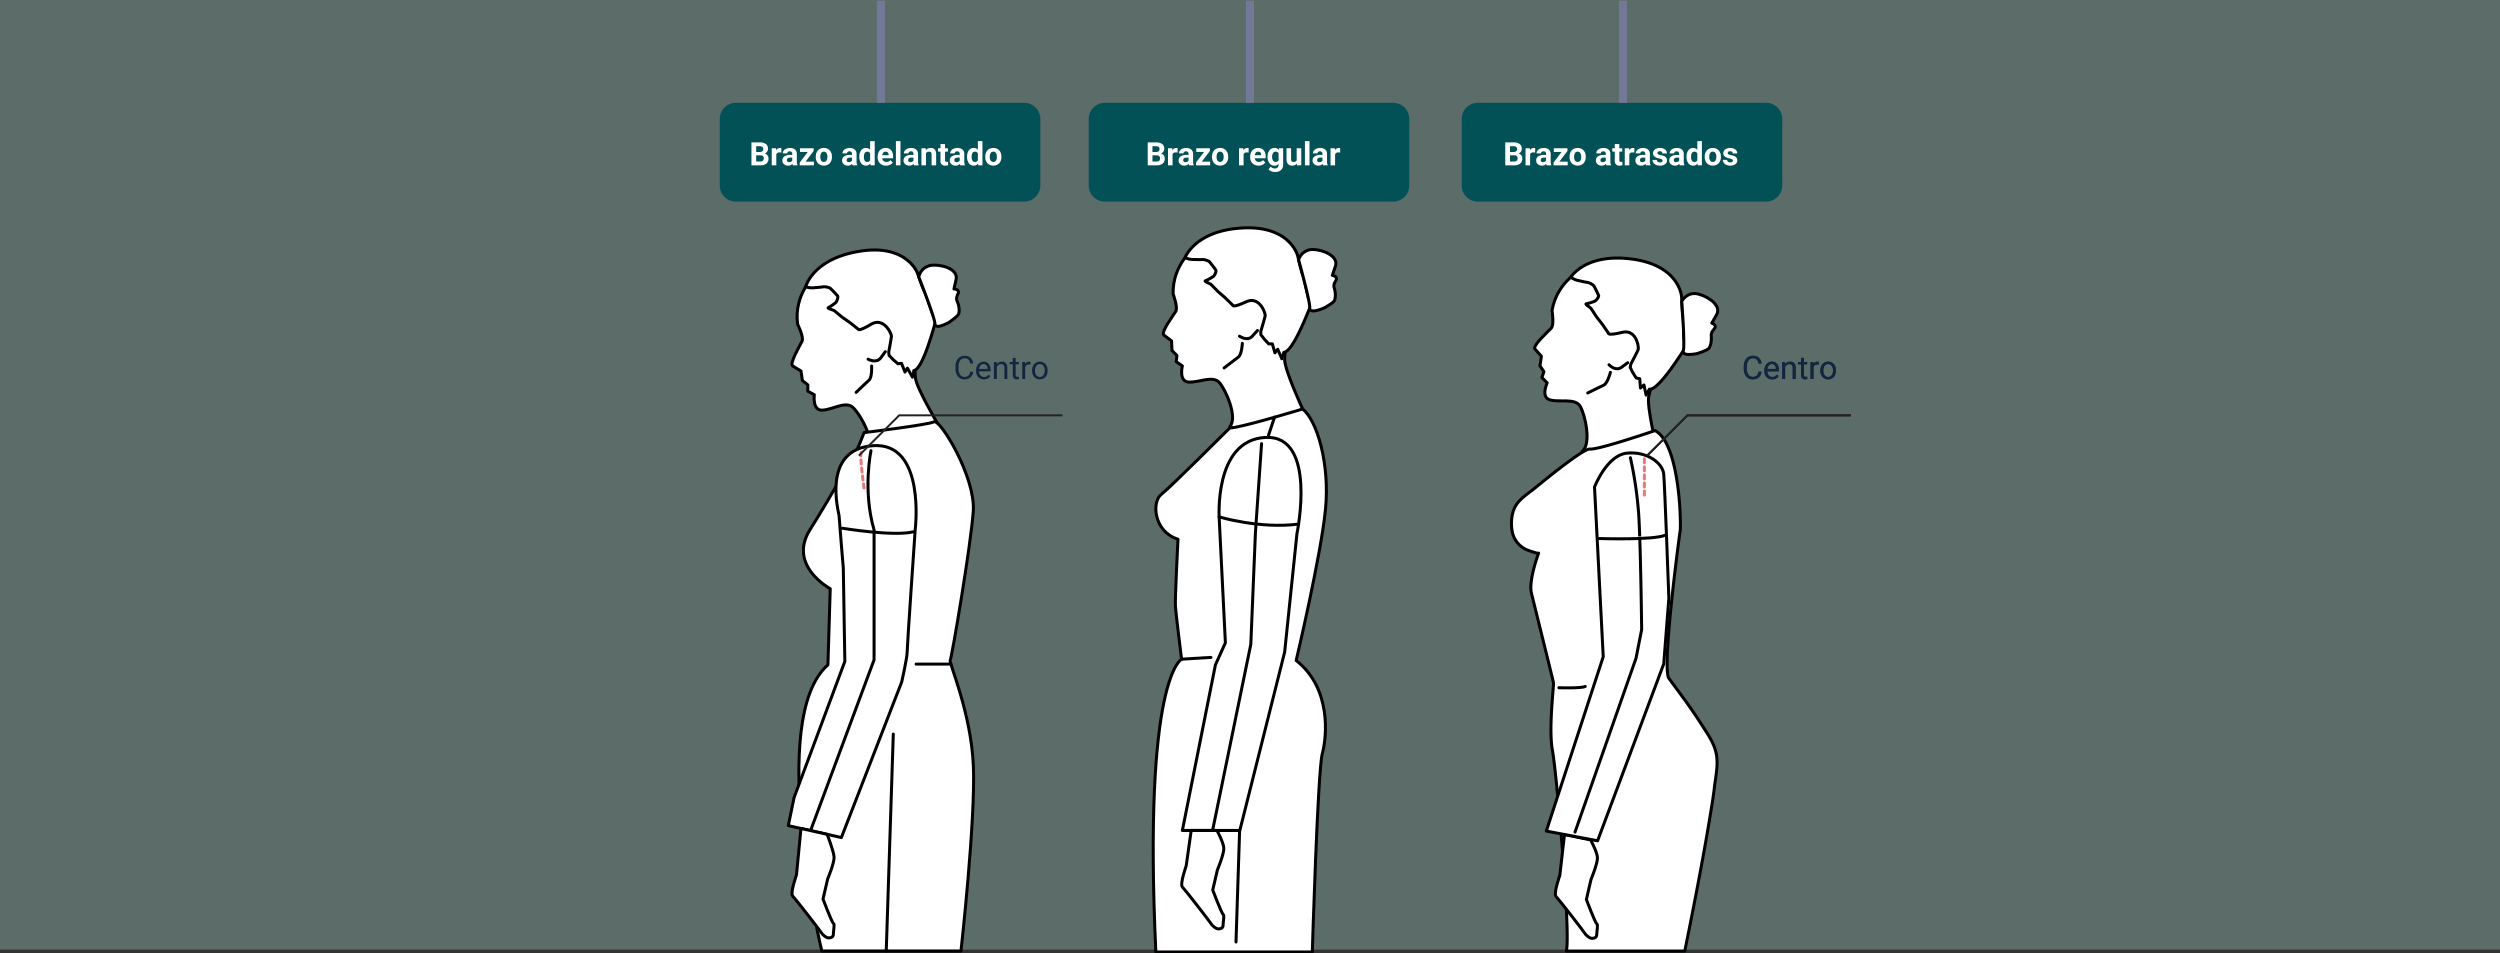 <svg xmlns="http://www.w3.org/2000/svg" width="1240" height="472.932" viewBox="0 0 1240 472.932">
  <rect x="0" y="0" width="1240" height="472.932" fill="#333333" stroke="none"/>
  <g id="Grupo_1055069" data-name="Grupo 1055069" transform="translate(-180 -4871)">
    <path id="Trazado_772901" data-name="Trazado 772901" d="M0,0H1240V471H0Z" transform="translate(180 4871)" fill="#baefe4" opacity="0.17"/>
    <path id="Trazado_772902" data-name="Trazado 772902" d="M0,0H1240V471H0Z" transform="translate(180 4871)" fill="#baefe4" opacity="0.17"/>
    <path id="Trazado_106555" data-name="Trazado 106555" d="M-2522.25,5908.807s-8.9-19.265-8.9-24.414,1.908-13.733,1.908-13.733l-6.928-20.41s-11.956-10.109-13.1-11.827-26.133-9.918-26.133-9.918-11.445,8.2-11.063,23.27c0,0,2.479,6.677,1.335,8.583s-7.63,10.493-5.913,11.827,3.816,2.861,3.816,2.861l.191,4.768,2.479,2.459-.381,3.073,3.052,2.1s-1.907,7.632,3.052,8.013,12.017-3.433,15.26.191,9.193,17.2,5.34,21.744l5.342,4.482,25.559-4.482Z" transform="translate(3348.334 -834.956)" fill="#fff" stroke="#000" stroke-linecap="round" stroke-linejoin="round" stroke-width="1.5"/>
    <path id="Trazado_106556" data-name="Trazado 106556" d="M-2534.306,5883.157l-1.018,3.181-2.035-4.705-1.4,1.779-1.271-4.45h-1.781l-2.161-2.288-1.781-2.29v-1.654s1.907-6.357,2.161-7.628-2.8-10.045-9.41-7-6.565,1.781-6.565,1.781l-3.752-3.687-3.671-3.178s-3.077-3.178-3.509-3.562-3.485-1.525-2.722-1.78a23.78,23.78,0,0,0,3.943-2.161c.636-.509,1.525-2.417,1.271-3.053a53.08,53.08,0,0,0-3.305-4.314,7.524,7.524,0,0,0-3.178-1.025c-1.145.126-3.307-.02-5.087-.011a10.185,10.185,0,0,1-3.732-.91s4.876-13.448,28.528-14.72,27.34,13.86,27.34,13.86,1.781,7.884,2.416,9.156,2.417,10.173,2.8,11.19,1.908,2.925.763,5.468S-2529.856,5882.9-2534.306,5883.157Z" transform="translate(3351.108 -837.408)" fill="#fff" stroke="#000" stroke-linecap="round" stroke-linejoin="round" stroke-width="1.5"/>
    <path id="Trazado_106557" data-name="Trazado 106557" d="M-2559.885,5863.984s-.254,5.6-2.035,6.868-6.994,5.34-6.994,5.34" transform="translate(3356.085 -822.686)" fill="none" stroke="#000" stroke-linecap="round" stroke-linejoin="round" stroke-width="1.5"/>
    <path id="Trazado_106558" data-name="Trazado 106558" d="M-2563.244,5862.059s3.815,2.8,6.359,0l2.543-2.8" transform="translate(3358.046 -824.32)" fill="none" stroke="#000" stroke-linecap="round" stroke-linejoin="round" stroke-width="1.5"/>
    <path id="Trazado_106559" data-name="Trazado 106559" d="M-2541.464,5834.508a7.274,7.274,0,0,1,7.438-5.1c5.851.381,12.336,3.688,10.81,8.265l-1.526,4.578s3,.381,1.752,2.544-1.116,2.67-.608,4.451.508,4.577-.254,5.722-4.959,3.433-4.959,3.433-7.321,3.269-7.121,0S-2541.464,5834.508-2541.464,5834.508Z" transform="translate(3365.578 -834.649)" fill="#fff" stroke="#000" stroke-linecap="round" stroke-linejoin="round" stroke-width="1.5"/>
    <path id="Trazado_106560" data-name="Trazado 106560" d="M-2520.965,5888.173s-30.773,9.41-36.113,9.41c0,0-29.5,29.5-34.08,33.063s-3.815,18.313,8.392,22.126c0,0-1.527,29.5-1.272,33.317s3.052,26.2,3.052,26.2-19.154,8.9-12.756,145.218h77.609s2.67-90.029,4.959-98.424,4.579-32.426-12.971-46.159c0,0,12.266-51.882,14.525-74.771S-2513.843,5893.769-2520.965,5888.173Z" transform="translate(3347.048 -814.321)" fill="#fff" stroke="#000" stroke-linecap="round" stroke-linejoin="round" stroke-width="1.5"/>
    <path id="Trazado_772903" data-name="Trazado 772903" d="M3.495,0,0,107.58" transform="translate(793.055 5230.644)" fill="none" stroke="#000" stroke-linecap="round" stroke-width="1.5"/>
    <path id="Trazado_106561" data-name="Trazado 106561" d="M-2566,5939.488s-3.052-39.476,22.89-40.818,15.641,47.686,15.641,47.686l-6.1,58.748-22.24,88.506h-28.5l16.4-82.146,4.943-10.937Z" transform="translate(3350.76 -810.701)" fill="#fff" stroke="#000" stroke-linecap="round" stroke-linejoin="round" stroke-width="1.5"/>
    <path id="Trazado_106562" data-name="Trazado 106562" d="M-2548.894,5900.93l-3.052,44.251-2.289,55.316-18.884,91.938" transform="translate(3354.632 -809.91)" fill="none" stroke="#000" stroke-linecap="round" stroke-linejoin="round" stroke-width="1.5"/>
    <path id="Trazado_106563" data-name="Trazado 106563" d="M-2570.761,5927.946s20.254,6.09,39.411,3.56" transform="translate(3355.447 -800.569)" fill="none" stroke="#000" stroke-linecap="round" stroke-linejoin="round" stroke-width="1.5"/>
    <path id="Trazado_772904" data-name="Trazado 772904" d="M2.991,0,0,8.965" transform="translate(809.172 5077.953)" fill="none" stroke="#000" stroke-linecap="round" stroke-width="1.5"/>
    <path id="Trazado_106564" data-name="Trazado 106564" d="M-2579.845,6043.512l-2.479,17.548s-3.243,9.156-1.908,10.492,13.645,17.166,14.167,18.12,2.619,2.861,3.954,2.67,2.1-.572,2.1-2.1.763-4.769,0-5.148-5.15-12.019-5.15-12.019l2.289-9.919s3.348-8.009,3.2-10.871-3.391-8.775-3.391-8.775Z" transform="translate(3350.677 -760.604)" fill="none" stroke="#000" stroke-linecap="round" stroke-linejoin="round" stroke-width="1.5"/>
    <path id="Trazado_772905" data-name="Trazado 772905" d="M0,.89,14.548,0" transform="translate(766.064 5197.073)" fill="none" stroke="#000" stroke-linecap="round" stroke-width="1.5"/>
    <path id="Trazado_106565" data-name="Trazado 106565" d="M-2362.466,5913.511s-10.874-18.224-11.416-23.346.457-13.858.457-13.858l-9.032-19.57s-12.951-8.8-14.268-10.387-27.029-7.121-27.029-7.121-10.52,9.357-8.559,24.3c0,0,3.165,6.379,2.228,8.4s-6.488,11.233-4.64,12.382,4.094,2.444,4.094,2.444l.69,4.722,2.724,2.184-.056,3.1,3.254,1.767s-1.1,7.787,3.876,7.647,11.59-4.676,15.2-1.413,10.948,16.143,7.593,21.065l5.781,3.9,24.949-7.14Z" transform="translate(3007.921 -831.74)" fill="#fff" stroke="#000" stroke-linecap="round" stroke-linejoin="round" stroke-width="1.5"/>
    <path id="Trazado_106566" data-name="Trazado 106566" d="M-2376.393,5889.747l-.678,3.27-2.516-4.467-1.2,1.917-1.733-4.293-1.77.188-2.39-2.051-2.011-2.088-.173-1.645s1.229-6.523,1.349-7.813-3.836-9.7-10.092-5.969-6.342,2.46-6.342,2.46l-4.118-3.274-3.985-2.777s-3.393-2.839-3.862-3.172-3.626-1.151-2.894-1.485a23.817,23.817,0,0,0,3.693-2.563c.579-.572,1.263-2.563.944-3.169a52.785,52.785,0,0,0-3.741-3.945,7.531,7.531,0,0,0-3.27-.685c-1.125.248-3.29.328-5.058.524a10.2,10.2,0,0,1-3.808-.515s3.439-13.885,26.826-17.633,28.644,10.915,28.644,10.915,2.6,7.654,3.364,8.852,3.47,9.864,3.956,10.836,2.2,2.708,1.333,5.357S-2371.993,5889.027-2376.393,5889.747Z" transform="translate(3009.667 -834.949)" fill="#fff" stroke="#000" stroke-linecap="round" stroke-linejoin="round" stroke-width="1.5"/>
    <path id="Trazado_106567" data-name="Trazado 106567" d="M-2403.772,5872.7s.334,5.589-1.3,7.041-6.4,6.046-6.4,6.046" transform="translate(3016.093 -820.166)" fill="none" stroke="#000" stroke-linecap="round" stroke-linejoin="round" stroke-width="1.5"/>
    <path id="Trazado_106568" data-name="Trazado 106568" d="M-2407.061,5871.132s4.087,2.381,6.322-.667l2.236-3.05" transform="translate(3017.617 -821.992)" fill="none" stroke="#000" stroke-linecap="round" stroke-linejoin="round" stroke-width="1.5"/>
    <path id="Trazado_106569" data-name="Trazado 106569" d="M-2388.355,5841.408a7.274,7.274,0,0,1,6.862-5.854c5.857-.234,12.653,2.374,11.617,7.085l-1.038,4.713s3.019.066,2.009,2.346-.83,2.772-.137,4.489.987,4.5.347,5.718-4.572,3.935-4.572,3.935-6.937,4.02-7.081.747S-2388.355,5841.408-2388.355,5841.408Z" transform="translate(3024.085 -833.016)" fill="#fff" stroke="#000" stroke-linecap="round" stroke-linejoin="round" stroke-width="1.5"/>
    <path id="Trazado_106570" data-name="Trazado 106570" d="M-2400.224,5898.632s31.663-3.815,34.715-5.341,20.6,27.467,19.457,44.253-10.682,72.863-11.445,74.009,10.407,25.939,11.5,52.645-6.158,91.556-6.158,91.556h-69.049s-27.467-115.208,3.052-141.913l1.144-37.768s-21.235-11.444-10.045-29.247,22.126-37.64,23.144-39.42S-2400.224,5898.632-2400.224,5898.632Z" transform="translate(3008.801 -813.064)" fill="#fff" stroke="#000" stroke-linecap="round" stroke-linejoin="round" stroke-width="1.5"/>
    <path id="Trazado_106571" data-name="Trazado 106571" d="M-2373.509,5943.658s5.342-43.3-20.792-41.583-16.976,33.571-16.976,34.716,2.1,25.94,2.1,25.94l.763,46.352-25.178,67.524-2.861,13.924,26.323,5.912,29.947-77.25s2.67-11.827,2.67-14.688S-2373.509,5943.658-2373.509,5943.658Z" transform="translate(3007.453 -810.023)" fill="#fff" stroke="#000" stroke-linecap="round" stroke-linejoin="round" stroke-width="1.5"/>
    <path id="Trazado_106572" data-name="Trazado 106572" d="M-2398.28,5903.906s-4.2,19.646,1.526,39.292v64.472l-31.5,84.69" transform="translate(3010.289 -809.374)" fill="none" stroke="#000" stroke-linecap="round" stroke-linejoin="round" stroke-width="1.5"/>
    <path id="Trazado_106573" data-name="Trazado 106573" d="M-2416.55,5932.487s25.413,4.2,35.205,1.781" transform="translate(3014.336 -799.49)" fill="none" stroke="#000" stroke-linecap="round" stroke-linejoin="round" stroke-width="1.5"/>
    <path id="Trazado_106574" data-name="Trazado 106574" d="M-2408.125,5922.2s-2.24-15.2-1.4-17.676" transform="translate(3016.7 -809.162)" fill="none" stroke="#e87777" stroke-linecap="round" stroke-linejoin="round" stroke-width="1.5" stroke-dasharray="2"/>
    <path id="Trazado_772906" data-name="Trazado 772906" d="M0,0H17.259" transform="translate(634.394 5200.394)" fill="none" stroke="#000" stroke-linecap="round" stroke-width="1.5"/>
    <path id="Trazado_772907" data-name="Trazado 772907" d="M3.495,0,0,107.58" transform="translate(619.578 5235.11)" fill="none" stroke="#000" stroke-linecap="round" stroke-width="1.5"/>
    <path id="Trazado_106575" data-name="Trazado 106575" d="M-2430.645,6043.142l-2.224,23.005s-3.243,9.156-1.907,10.492,13.645,17.166,14.166,18.12,2.619,2.861,3.954,2.67,2.1-.572,2.1-2.1.763-4.768,0-5.147-5.149-12.019-5.149-12.019l2.288-9.919s3.35-8.01,3.2-10.872-3.425-11.311-3.425-11.311Z" transform="translate(3007.921 -761.225)" fill="#fff" stroke="#000" stroke-linecap="round" stroke-linejoin="round" stroke-width="1.5"/>
    <path id="Trazado_106576" data-name="Trazado 106576" d="M-2200.94,5925.947s-5-20.625-4-25.677,4.53-13.1,4.53-13.1l-2.844-21.365s-9.773-12.232-10.563-14.139-23.717-14.791-23.717-14.791-12.816,5.832-15.359,20.689c0,0,1.14,7.029-.353,8.68s-9.516,8.814-8.091,10.457,3.19,3.545,3.19,3.545l-.736,4.715,1.957,2.892-.971,2.941,2.588,2.649s-3.349,7.116,1.442,8.452,12.455-1.042,14.935,3.141,5.688,18.657,1.03,22.367l4.371,5.431,25.945.552Z" transform="translate(3202.702 -832.533)" fill="#fff" stroke="#000" stroke-linecap="round" stroke-linejoin="round" stroke-width="1.5"/>
    <path id="Trazado_106577" data-name="Trazado 106577" d="M-2209.21,5897.949l-1.614,2.924-1.084-5.011-1.718,1.475-.386-4.612-1.746-.345-1.678-2.665-1.3-2.591.319-1.622s3.1-5.867,3.6-7.066-.8-10.4-7.877-8.683-6.787.475-6.787.475l-2.966-4.345-2.987-3.831s-2.4-3.714-2.753-4.172-3.122-2.172-2.325-2.273a23.834,23.834,0,0,0,4.286-1.357c.722-.376,1.965-2.075,1.838-2.748a52.937,52.937,0,0,0-2.408-4.874,7.541,7.541,0,0,0-2.92-1.622c-1.148-.1-3.239-.659-4.989-.994a10.207,10.207,0,0,1-3.485-1.617s7.389-12.251,30.839-8.918,24.138,18.893,24.138,18.893.221,8.08.6,9.451.4,10.448.579,11.52,1.3,3.238-.311,5.512S-2204.8,5898.561-2209.21,5897.949Z" transform="translate(3207.307 -833.904)" fill="#fff" stroke="#000" stroke-linecap="round" stroke-linejoin="round" stroke-width="1.5"/>
    <path id="Trazado_106578" data-name="Trazado 106578" d="M-2230.721,5875.027s-1.332,5.44-3.325,6.344-7.9,3.885-7.9,3.885" transform="translate(3209.469 -819.337)" fill="none" stroke="#000" stroke-linecap="round" stroke-linejoin="round" stroke-width="1.5"/>
    <path id="Trazado_106579" data-name="Trazado 106579" d="M-2234.112,5872.492s3.2,3.483,6.238,1.232l3.036-2.253" transform="translate(3212.177 -820.566)" fill="none" stroke="#000" stroke-linecap="round" stroke-linejoin="round" stroke-width="1.5"/>
    <path id="Trazado_106580" data-name="Trazado 106580" d="M-2207.294,5849.823s2.622-5.072,8.286-3.565,11.387,6.006,9,10.2l-2.383,4.194s2.865.955,1.226,2.834-1.611,2.4-1.458,4.25-.387,4.589-1.357,5.563-5.531,2.409-5.531,2.409-7.816,1.79-6.986-1.379S-2207.294,5849.823-2207.294,5849.823Z" transform="translate(3221.45 -829.384)" fill="#fff" stroke="#000" stroke-linecap="round" stroke-linejoin="round" stroke-width="1.5"/>
    <path id="Trazado_106581" data-name="Trazado 106581" d="M-2198.859,5896.488s-28.23,9.664-32.3,9.156c-2.66-.333-17.282,11.188-27.087,19.2-3.113,2.545-7.087,5-9.358,8.368-2.5,3.7-2.879,9.123-2.067,13.414a12.344,12.344,0,0,0,7.479,9.1c.519.226,5.443,1.968,5.6,1.548,0,0-5.086,13.479-3.56,19.838s10.682,42.981,10.934,44.507-2.542,22.636-.507,33.571,9.155,91.049,6.866,99.44h58.748s7.558-36.524,12.288-65.209c.855-5.186,1.777-10.39,2.375-15.613.62-5.405,1.98-11.146,1.05-16.578-.743-4.339-3.015-8.206-5.379-11.846-2.487-3.825-4.919-7.675-7.554-11.413-4.627-6.558-9.062-12.35-10.665-14.639-3.56-5.089,5.087-69.941,5.6-72.993S-2186.4,5903.1-2198.859,5896.488Z" transform="translate(3199.747 -811.916)" fill="#fff" stroke="#000" stroke-linecap="round" stroke-linejoin="round" stroke-width="1.5"/>
    <path id="Trazado_106582" data-name="Trazado 106582" d="M-2249.352,6045.352l-2.307,20.24s-3.242,9.155-1.907,10.49,13.645,17.167,14.166,18.121,2.618,2.861,3.954,2.67,2.1-.572,2.1-2.1.763-4.77,0-5.15-5.149-12.017-5.149-12.017l2.288-9.918s3.348-8.012,3.2-10.873-3.39-8.774-3.39-8.774Z" transform="translate(3205.338 -760.438)" fill="#fff" stroke="#000" stroke-linecap="round" stroke-linejoin="round" stroke-width="1.5"/>
    <path id="Trazado_106583" data-name="Trazado 106583" d="M-2233.308,5921.619s6.1-15.768,16.022-16.785,17.8,4.832,18.311,10.427,2.544,61.548,2.544,61.548l-2.544,32.554-32.808,87.74-25.432-4.831,28.23-86.47Z" transform="translate(3204.187 -809.07)" fill="#fff" stroke="#000" stroke-linecap="round" stroke-linejoin="round" stroke-width="1.5"/>
    <path id="Trazado_106584" data-name="Trazado 106584" d="M-2219.166,5906.5a195,195,0,0,1,4.07,27.467c1.016,14.5,1.512,57.732,1.512,57.732l-2.791,14.243-30.258,86.217" transform="translate(3207.846 -808.453)" fill="none" stroke="#000" stroke-linecap="round" stroke-linejoin="round" stroke-width="1.5"/>
    <path id="Trazado_106585" data-name="Trazado 106585" d="M-2252.585,5991.424s11.062.381,13.1-.637" transform="translate(3205.788 -779.307)" fill="#fff" stroke="#000" stroke-linecap="round" stroke-linejoin="round" stroke-width="1.5"/>
    <path id="Trazado_106586" data-name="Trazado 106586" d="M-2237.656,5936.694s26.832.889,32.68-1.654" transform="translate(3210.951 -798.585)" fill="#fff" stroke="#000" stroke-linecap="round" stroke-linejoin="round" stroke-width="1.5"/>
    <path id="Trazado_772908" data-name="Trazado 772908" d="M0,19.361V0" transform="translate(995.611 5097.194)" fill="none" stroke="#e87777" stroke-linecap="round" stroke-width="1.5" stroke-dasharray="2"/>
    <path id="Trazado_772909" data-name="Trazado 772909" d="M8,0H151a8,8,0,0,1,8,8V41a8,8,0,0,1-8,8H8a8,8,0,0,1-8-8V8A8,8,0,0,1,8,0Z" transform="translate(537 4922)" fill="#025157"/>
    <path id="Trazado_772910" data-name="Trazado 772910" d="M8,0H151a8,8,0,0,1,8,8V41a8,8,0,0,1-8,8H8a8,8,0,0,1-8-8V8A8,8,0,0,1,8,0Z" transform="translate(720 4922)" fill="#025157"/>
    <path id="Trazado_772911" data-name="Trazado 772911" d="M8,0H151a8,8,0,0,1,8,8V41a8,8,0,0,1-8,8H8a8,8,0,0,1-8-8V8A8,8,0,0,1,8,0Z" transform="translate(905 4922)" fill="#025157"/>
    <path id="Trazado_772912" data-name="Trazado 772912" d="M1.016,17V5.625H5a5.232,5.232,0,0,1,3.141.793,2.712,2.712,0,0,1,1.07,2.324,2.57,2.57,0,0,1-.43,1.473,2.482,2.482,0,0,1-1.2.934,2.4,2.4,0,0,1,1.379.883,2.61,2.61,0,0,1,.5,1.625,3,3,0,0,1-1.047,2.484A4.713,4.713,0,0,1,5.438,17Zm2.344-4.953v3.07H5.367a1.938,1.938,0,0,0,1.293-.395,1.353,1.353,0,0,0,.465-1.09,1.428,1.428,0,0,0-1.617-1.586Zm0-1.656H5.094q1.773-.031,1.773-1.414a1.307,1.307,0,0,0-.449-1.113A2.363,2.363,0,0,0,5,7.523H3.359Zm12.469.273a6.134,6.134,0,0,0-.812-.062,1.654,1.654,0,0,0-1.68.867V17H11.078V8.547h2.133l.063,1.008a2.092,2.092,0,0,1,1.883-1.164,2.366,2.366,0,0,1,.7.1ZM21.578,17a2.507,2.507,0,0,1-.227-.758,2.732,2.732,0,0,1-2.133.914,3,3,0,0,1-2.059-.719,2.312,2.312,0,0,1-.816-1.812,2.389,2.389,0,0,1,1-2.062,4.915,4.915,0,0,1,2.879-.727h1.039v-.484a1.393,1.393,0,0,0-.3-.937,1.183,1.183,0,0,0-.949-.352,1.345,1.345,0,0,0-.895.273.929.929,0,0,0-.324.75H16.531a2.268,2.268,0,0,1,.453-1.359,3,3,0,0,1,1.281-.98,4.669,4.669,0,0,1,1.859-.355,3.689,3.689,0,0,1,2.48.785,2.747,2.747,0,0,1,.918,2.207v3.664a4.041,4.041,0,0,0,.336,1.82V17Zm-1.867-1.57a1.945,1.945,0,0,0,.922-.223,1.462,1.462,0,0,0,.625-.6V13.156h-.844q-1.7,0-1.8,1.172l-.008.133a.9.9,0,0,0,.3.7A1.153,1.153,0,0,0,19.711,15.43Zm8.141-.25h4.133V17H24.969V15.625l3.977-5.25H25.086V8.547h6.773V9.883Zm5.07-2.484a5.013,5.013,0,0,1,.484-2.242A3.546,3.546,0,0,1,34.8,8.93a4.069,4.069,0,0,1,2.113-.539,3.849,3.849,0,0,1,2.793,1.047,4.2,4.2,0,0,1,1.207,2.844l.016.578a4.418,4.418,0,0,1-1.086,3.121,4.209,4.209,0,0,1-5.832,0,4.5,4.5,0,0,1-1.09-3.187Zm2.258.164a3.151,3.151,0,0,0,.453,1.84,1.629,1.629,0,0,0,2.578.008,3.448,3.448,0,0,0,.461-2.012,3.12,3.12,0,0,0-.461-1.828,1.5,1.5,0,0,0-1.3-.648,1.475,1.475,0,0,0-1.281.645A3.506,3.506,0,0,0,35.18,12.859ZM51.2,17a2.507,2.507,0,0,1-.227-.758,2.732,2.732,0,0,1-2.133.914,3,3,0,0,1-2.059-.719,2.312,2.312,0,0,1-.816-1.812,2.389,2.389,0,0,1,1-2.062,4.915,4.915,0,0,1,2.879-.727h1.039v-.484a1.393,1.393,0,0,0-.3-.937,1.183,1.183,0,0,0-.949-.352,1.345,1.345,0,0,0-.895.273.929.929,0,0,0-.324.75H46.156a2.268,2.268,0,0,1,.453-1.359,3,3,0,0,1,1.281-.98,4.669,4.669,0,0,1,1.859-.355,3.689,3.689,0,0,1,2.48.785,2.747,2.747,0,0,1,.918,2.207v3.664a4.041,4.041,0,0,0,.336,1.82V17Zm-1.867-1.57a1.945,1.945,0,0,0,.922-.223,1.462,1.462,0,0,0,.625-.6V13.156h-.844q-1.7,0-1.8,1.172l-.008.133a.9.9,0,0,0,.3.7A1.153,1.153,0,0,0,49.336,15.43Zm5.2-2.719a5.094,5.094,0,0,1,.887-3.148,2.877,2.877,0,0,1,2.426-1.172,2.589,2.589,0,0,1,2.039.922V5h2.266V17H60.109L60,16.1a2.657,2.657,0,0,1-2.172,1.055,2.869,2.869,0,0,1-2.395-1.176A5.258,5.258,0,0,1,54.531,12.711Zm2.258.164A3.328,3.328,0,0,0,57.2,14.7a1.349,1.349,0,0,0,1.2.633,1.511,1.511,0,0,0,1.477-.883V11.109a1.489,1.489,0,0,0-1.461-.883Q56.789,10.227,56.789,12.875Zm11,4.281a4.15,4.15,0,0,1-3.027-1.141,4.054,4.054,0,0,1-1.168-3.039v-.219a5.106,5.106,0,0,1,.492-2.277A3.612,3.612,0,0,1,65.48,8.934a3.914,3.914,0,0,1,2.059-.543,3.508,3.508,0,0,1,2.73,1.094,4.444,4.444,0,0,1,1,3.1v.922H65.883a2.1,2.1,0,0,0,.66,1.328,2,2,0,0,0,1.395.5,2.437,2.437,0,0,0,2.039-.945l1.109,1.242a3.389,3.389,0,0,1-1.375,1.121A4.511,4.511,0,0,1,67.789,17.156Zm-.258-6.937a1.414,1.414,0,0,0-1.09.453,2.341,2.341,0,0,0-.535,1.3h3.141v-.18a1.669,1.669,0,0,0-.406-1.16A1.459,1.459,0,0,0,67.531,10.219ZM74.93,17H72.664V5H74.93Zm6.758,0a2.507,2.507,0,0,1-.227-.758,2.732,2.732,0,0,1-2.133.914,3,3,0,0,1-2.059-.719,2.312,2.312,0,0,1-.816-1.812,2.389,2.389,0,0,1,1-2.062,4.915,4.915,0,0,1,2.879-.727h1.039v-.484a1.393,1.393,0,0,0-.3-.937,1.183,1.183,0,0,0-.949-.352,1.345,1.345,0,0,0-.895.273.929.929,0,0,0-.324.75H76.641a2.268,2.268,0,0,1,.453-1.359,3,3,0,0,1,1.281-.98,4.669,4.669,0,0,1,1.859-.355,3.689,3.689,0,0,1,2.48.785,2.747,2.747,0,0,1,.918,2.207v3.664a4.041,4.041,0,0,0,.336,1.82V17ZM79.82,15.43a1.945,1.945,0,0,0,.922-.223,1.462,1.462,0,0,0,.625-.6V13.156h-.844q-1.7,0-1.8,1.172l-.008.133a.9.9,0,0,0,.3.7A1.153,1.153,0,0,0,79.82,15.43Zm7.625-6.883.07.977a2.951,2.951,0,0,1,2.43-1.133,2.453,2.453,0,0,1,2,.789,3.682,3.682,0,0,1,.672,2.359V17H90.359V11.594a1.465,1.465,0,0,0-.312-1.043,1.4,1.4,0,0,0-1.039-.324,1.553,1.553,0,0,0-1.43.813V17H85.32V8.547Zm9.586-2.078V8.547h1.445V10.2H97.031v4.219a1.007,1.007,0,0,0,.18.672.9.9,0,0,0,.688.2,3.6,3.6,0,0,0,.664-.055v1.711a4.648,4.648,0,0,1-1.367.2,2.156,2.156,0,0,1-2.422-2.4V10.2H93.539V8.547h1.234V6.469ZM104.633,17a2.507,2.507,0,0,1-.227-.758,2.732,2.732,0,0,1-2.133.914,3,3,0,0,1-2.059-.719,2.312,2.312,0,0,1-.816-1.812,2.389,2.389,0,0,1,1-2.062,4.915,4.915,0,0,1,2.879-.727h1.039v-.484a1.393,1.393,0,0,0-.3-.937,1.183,1.183,0,0,0-.949-.352,1.345,1.345,0,0,0-.895.273.929.929,0,0,0-.324.75H99.586a2.268,2.268,0,0,1,.453-1.359,3,3,0,0,1,1.281-.98,4.669,4.669,0,0,1,1.859-.355,3.689,3.689,0,0,1,2.48.785,2.747,2.747,0,0,1,.918,2.207v3.664a4.041,4.041,0,0,0,.336,1.82V17Zm-1.867-1.57a1.945,1.945,0,0,0,.922-.223,1.462,1.462,0,0,0,.625-.6V13.156h-.844q-1.7,0-1.8,1.172l-.008.133a.9.9,0,0,0,.3.7A1.153,1.153,0,0,0,102.766,15.43Zm5.2-2.719a5.094,5.094,0,0,1,.887-3.148,2.877,2.877,0,0,1,2.426-1.172,2.589,2.589,0,0,1,2.039.922V5h2.266V17h-2.039l-.109-.9a2.657,2.657,0,0,1-2.172,1.055,2.869,2.869,0,0,1-2.395-1.176A5.258,5.258,0,0,1,107.961,12.711Zm2.258.164a3.328,3.328,0,0,0,.414,1.82,1.349,1.349,0,0,0,1.2.633,1.511,1.511,0,0,0,1.477-.883V11.109a1.489,1.489,0,0,0-1.461-.883Q110.219,10.227,110.219,12.875Zm6.758-.18a5.013,5.013,0,0,1,.484-2.242,3.546,3.546,0,0,1,1.395-1.523,4.069,4.069,0,0,1,2.113-.539,3.849,3.849,0,0,1,2.793,1.047,4.2,4.2,0,0,1,1.207,2.844l.016.578A4.418,4.418,0,0,1,123.9,15.98a4.209,4.209,0,0,1-5.832,0,4.5,4.5,0,0,1-1.09-3.187Zm2.258.164a3.151,3.151,0,0,0,.453,1.84,1.629,1.629,0,0,0,2.578.008,3.448,3.448,0,0,0,.461-2.012,3.12,3.12,0,0,0-.461-1.828,1.5,1.5,0,0,0-1.3-.648,1.475,1.475,0,0,0-1.281.645A3.506,3.506,0,0,0,119.234,12.859Z" transform="translate(551.707 4936)" fill="#fff"/>
    <path id="Trazado_772913" data-name="Trazado 772913" d="M1.016,17V5.625H5a5.232,5.232,0,0,1,3.141.793,2.712,2.712,0,0,1,1.07,2.324,2.57,2.57,0,0,1-.43,1.473,2.482,2.482,0,0,1-1.2.934,2.4,2.4,0,0,1,1.379.883,2.61,2.61,0,0,1,.5,1.625,3,3,0,0,1-1.047,2.484A4.713,4.713,0,0,1,5.438,17Zm2.344-4.953v3.07H5.367a1.938,1.938,0,0,0,1.293-.395,1.353,1.353,0,0,0,.465-1.09,1.428,1.428,0,0,0-1.617-1.586Zm0-1.656H5.094q1.773-.031,1.773-1.414a1.307,1.307,0,0,0-.449-1.113A2.363,2.363,0,0,0,5,7.523H3.359Zm12.469.273a6.134,6.134,0,0,0-.812-.062,1.654,1.654,0,0,0-1.68.867V17H11.078V8.547h2.133l.063,1.008a2.092,2.092,0,0,1,1.883-1.164,2.366,2.366,0,0,1,.7.1ZM21.578,17a2.507,2.507,0,0,1-.227-.758,2.732,2.732,0,0,1-2.133.914,3,3,0,0,1-2.059-.719,2.312,2.312,0,0,1-.816-1.812,2.389,2.389,0,0,1,1-2.062,4.915,4.915,0,0,1,2.879-.727h1.039v-.484a1.393,1.393,0,0,0-.3-.937,1.183,1.183,0,0,0-.949-.352,1.345,1.345,0,0,0-.895.273.929.929,0,0,0-.324.75H16.531a2.268,2.268,0,0,1,.453-1.359,3,3,0,0,1,1.281-.98,4.669,4.669,0,0,1,1.859-.355,3.689,3.689,0,0,1,2.48.785,2.747,2.747,0,0,1,.918,2.207v3.664a4.041,4.041,0,0,0,.336,1.82V17Zm-1.867-1.57a1.945,1.945,0,0,0,.922-.223,1.462,1.462,0,0,0,.625-.6V13.156h-.844q-1.7,0-1.8,1.172l-.008.133a.9.9,0,0,0,.3.7A1.153,1.153,0,0,0,19.711,15.43Zm8.141-.25h4.133V17H24.969V15.625l3.977-5.25H25.086V8.547h6.773V9.883Zm5.07-2.484a5.013,5.013,0,0,1,.484-2.242A3.546,3.546,0,0,1,34.8,8.93a4.069,4.069,0,0,1,2.113-.539,3.849,3.849,0,0,1,2.793,1.047,4.2,4.2,0,0,1,1.207,2.844l.016.578a4.418,4.418,0,0,1-1.086,3.121,4.209,4.209,0,0,1-5.832,0,4.5,4.5,0,0,1-1.09-3.187Zm2.258.164a3.151,3.151,0,0,0,.453,1.84,1.629,1.629,0,0,0,2.578.008,3.448,3.448,0,0,0,.461-2.012,3.12,3.12,0,0,0-.461-1.828,1.5,1.5,0,0,0-1.3-.648,1.475,1.475,0,0,0-1.281.645A3.506,3.506,0,0,0,35.18,12.859Zm15.875-2.2a6.134,6.134,0,0,0-.812-.062,1.654,1.654,0,0,0-1.68.867V17H46.3V8.547h2.133L48.5,9.555a2.092,2.092,0,0,1,1.883-1.164,2.366,2.366,0,0,1,.7.1Zm4.977,6.492A4.15,4.15,0,0,1,53,16.016a4.054,4.054,0,0,1-1.168-3.039v-.219a5.106,5.106,0,0,1,.492-2.277,3.612,3.612,0,0,1,1.395-1.547,3.914,3.914,0,0,1,2.059-.543,3.508,3.508,0,0,1,2.73,1.094,4.444,4.444,0,0,1,1,3.1v.922H54.125a2.1,2.1,0,0,0,.66,1.328,2,2,0,0,0,1.395.5,2.437,2.437,0,0,0,2.039-.945l1.109,1.242a3.389,3.389,0,0,1-1.375,1.121A4.511,4.511,0,0,1,56.031,17.156Zm-.258-6.937a1.414,1.414,0,0,0-1.09.453,2.341,2.341,0,0,0-.535,1.3h3.141v-.18a1.669,1.669,0,0,0-.406-1.16A1.459,1.459,0,0,0,55.773,10.219Zm4.688,2.492a4.954,4.954,0,0,1,.926-3.133,3,3,0,0,1,2.5-1.187,2.631,2.631,0,0,1,2.164.953l.094-.8h2.047v8.172a3.613,3.613,0,0,1-.5,1.93,3.236,3.236,0,0,1-1.418,1.25,4.985,4.985,0,0,1-2.141.43,4.635,4.635,0,0,1-1.812-.371A3.217,3.217,0,0,1,60.977,19l1-1.375a2.645,2.645,0,0,0,2.047.945,1.936,1.936,0,0,0,1.4-.48,1.8,1.8,0,0,0,.5-1.363v-.453a2.612,2.612,0,0,1-2.055.883A2.992,2.992,0,0,1,61.4,15.965a4.953,4.953,0,0,1-.941-3.16Zm2.258.164a3.076,3.076,0,0,0,.461,1.8,1.467,1.467,0,0,0,1.266.652,1.568,1.568,0,0,0,1.477-.773V11a1.565,1.565,0,0,0-1.461-.773,1.476,1.476,0,0,0-1.277.664A3.467,3.467,0,0,0,62.719,12.875Zm12.266,3.266a2.831,2.831,0,0,1-2.312,1.016,2.67,2.67,0,0,1-2.074-.781,3.335,3.335,0,0,1-.73-2.289V8.547h2.258v5.461q0,1.32,1.2,1.32a1.631,1.631,0,0,0,1.578-.8V8.547h2.266V17H75.047ZM81.258,17H78.992V5h2.266Zm6.758,0a2.507,2.507,0,0,1-.227-.758,2.732,2.732,0,0,1-2.133.914,3,3,0,0,1-2.059-.719,2.312,2.312,0,0,1-.816-1.812,2.389,2.389,0,0,1,1-2.062,4.915,4.915,0,0,1,2.879-.727H87.7v-.484a1.393,1.393,0,0,0-.3-.937,1.183,1.183,0,0,0-.949-.352,1.345,1.345,0,0,0-.895.273.929.929,0,0,0-.324.75H82.969a2.268,2.268,0,0,1,.453-1.359,3,3,0,0,1,1.281-.98,4.669,4.669,0,0,1,1.859-.355,3.689,3.689,0,0,1,2.48.785,2.747,2.747,0,0,1,.918,2.207v3.664a4.041,4.041,0,0,0,.336,1.82V17Zm-1.867-1.57a1.945,1.945,0,0,0,.922-.223,1.462,1.462,0,0,0,.625-.6V13.156h-.844q-1.7,0-1.8,1.172l-.008.133a.9.9,0,0,0,.3.7A1.153,1.153,0,0,0,86.148,15.43Zm10.3-4.766a6.134,6.134,0,0,0-.812-.062,1.654,1.654,0,0,0-1.68.867V17H91.7V8.547h2.133l.063,1.008a2.092,2.092,0,0,1,1.883-1.164,2.366,2.366,0,0,1,.7.1Z" transform="translate(748.25 4936)" fill="#fff"/>
    <path id="Trazado_772914" data-name="Trazado 772914" d="M1.016,17V5.625H5a5.232,5.232,0,0,1,3.141.793,2.712,2.712,0,0,1,1.07,2.324,2.57,2.57,0,0,1-.43,1.473,2.482,2.482,0,0,1-1.2.934,2.4,2.4,0,0,1,1.379.883,2.61,2.61,0,0,1,.5,1.625,3,3,0,0,1-1.047,2.484A4.713,4.713,0,0,1,5.438,17Zm2.344-4.953v3.07H5.367a1.938,1.938,0,0,0,1.293-.395,1.353,1.353,0,0,0,.465-1.09,1.428,1.428,0,0,0-1.617-1.586Zm0-1.656H5.094q1.773-.031,1.773-1.414a1.307,1.307,0,0,0-.449-1.113A2.363,2.363,0,0,0,5,7.523H3.359Zm12.469.273a6.134,6.134,0,0,0-.812-.062,1.654,1.654,0,0,0-1.68.867V17H11.078V8.547h2.133l.063,1.008a2.092,2.092,0,0,1,1.883-1.164,2.366,2.366,0,0,1,.7.1ZM21.578,17a2.507,2.507,0,0,1-.227-.758,2.732,2.732,0,0,1-2.133.914,3,3,0,0,1-2.059-.719,2.312,2.312,0,0,1-.816-1.812,2.389,2.389,0,0,1,1-2.062,4.915,4.915,0,0,1,2.879-.727h1.039v-.484a1.393,1.393,0,0,0-.3-.937,1.183,1.183,0,0,0-.949-.352,1.345,1.345,0,0,0-.895.273.929.929,0,0,0-.324.75H16.531a2.268,2.268,0,0,1,.453-1.359,3,3,0,0,1,1.281-.98,4.669,4.669,0,0,1,1.859-.355,3.689,3.689,0,0,1,2.48.785,2.747,2.747,0,0,1,.918,2.207v3.664a4.041,4.041,0,0,0,.336,1.82V17Zm-1.867-1.57a1.945,1.945,0,0,0,.922-.223,1.462,1.462,0,0,0,.625-.6V13.156h-.844q-1.7,0-1.8,1.172l-.008.133a.9.9,0,0,0,.3.7A1.153,1.153,0,0,0,19.711,15.43Zm8.141-.25h4.133V17H24.969V15.625l3.977-5.25H25.086V8.547h6.773V9.883Zm5.07-2.484a5.013,5.013,0,0,1,.484-2.242A3.546,3.546,0,0,1,34.8,8.93a4.069,4.069,0,0,1,2.113-.539,3.849,3.849,0,0,1,2.793,1.047,4.2,4.2,0,0,1,1.207,2.844l.016.578a4.418,4.418,0,0,1-1.086,3.121,4.209,4.209,0,0,1-5.832,0,4.5,4.5,0,0,1-1.09-3.187Zm2.258.164a3.151,3.151,0,0,0,.453,1.84,1.629,1.629,0,0,0,2.578.008,3.448,3.448,0,0,0,.461-2.012,3.12,3.12,0,0,0-.461-1.828,1.5,1.5,0,0,0-1.3-.648,1.475,1.475,0,0,0-1.281.645A3.506,3.506,0,0,0,35.18,12.859ZM51.2,17a2.507,2.507,0,0,1-.227-.758,2.732,2.732,0,0,1-2.133.914,3,3,0,0,1-2.059-.719,2.312,2.312,0,0,1-.816-1.812,2.389,2.389,0,0,1,1-2.062,4.915,4.915,0,0,1,2.879-.727h1.039v-.484a1.393,1.393,0,0,0-.3-.937,1.183,1.183,0,0,0-.949-.352,1.345,1.345,0,0,0-.895.273.929.929,0,0,0-.324.75H46.156a2.268,2.268,0,0,1,.453-1.359,3,3,0,0,1,1.281-.98,4.669,4.669,0,0,1,1.859-.355,3.689,3.689,0,0,1,2.48.785,2.747,2.747,0,0,1,.918,2.207v3.664a4.041,4.041,0,0,0,.336,1.82V17Zm-1.867-1.57a1.945,1.945,0,0,0,.922-.223,1.462,1.462,0,0,0,.625-.6V13.156h-.844q-1.7,0-1.8,1.172l-.008.133a.9.9,0,0,0,.3.7A1.153,1.153,0,0,0,49.336,15.43Zm8.25-8.961V8.547h1.445V10.2H57.586v4.219a1.007,1.007,0,0,0,.18.672.9.9,0,0,0,.688.2,3.6,3.6,0,0,0,.664-.055v1.711a4.648,4.648,0,0,1-1.367.2,2.156,2.156,0,0,1-2.422-2.4V10.2H54.094V8.547h1.234V6.469Zm7.453,4.2a6.134,6.134,0,0,0-.812-.062,1.654,1.654,0,0,0-1.68.867V17H60.289V8.547h2.133l.063,1.008a2.092,2.092,0,0,1,1.883-1.164,2.366,2.366,0,0,1,.7.1ZM70.789,17a2.507,2.507,0,0,1-.227-.758,2.732,2.732,0,0,1-2.133.914,3,3,0,0,1-2.059-.719,2.312,2.312,0,0,1-.816-1.812,2.389,2.389,0,0,1,1-2.062,4.915,4.915,0,0,1,2.879-.727h1.039v-.484a1.393,1.393,0,0,0-.3-.937,1.183,1.183,0,0,0-.949-.352,1.345,1.345,0,0,0-.895.273.929.929,0,0,0-.324.75H65.742A2.268,2.268,0,0,1,66.2,9.727a3,3,0,0,1,1.281-.98,4.669,4.669,0,0,1,1.859-.355,3.689,3.689,0,0,1,2.48.785,2.747,2.747,0,0,1,.918,2.207v3.664a4.041,4.041,0,0,0,.336,1.82V17Zm-1.867-1.57a1.945,1.945,0,0,0,.922-.223,1.462,1.462,0,0,0,.625-.6V13.156h-.844q-1.7,0-1.8,1.172l-.008.133a.9.9,0,0,0,.3.7A1.153,1.153,0,0,0,68.922,15.43Zm10.125-.766a.727.727,0,0,0-.41-.652,4.659,4.659,0,0,0-1.316-.426Q74.3,12.953,74.3,11.023a2.323,2.323,0,0,1,.934-1.879,3.766,3.766,0,0,1,2.441-.754,4.053,4.053,0,0,1,2.574.758,2.388,2.388,0,0,1,.965,1.969H78.961a1.092,1.092,0,0,0-.312-.8A1.322,1.322,0,0,0,77.672,10a1.351,1.351,0,0,0-.883.258.814.814,0,0,0-.312.656.7.7,0,0,0,.355.605,3.657,3.657,0,0,0,1.2.4,9.8,9.8,0,0,1,1.422.379,2.336,2.336,0,0,1,1.789,2.273,2.2,2.2,0,0,1-.992,1.871,4.28,4.28,0,0,1-2.562.715,4.47,4.47,0,0,1-1.887-.379,3.166,3.166,0,0,1-1.293-1.039,2.414,2.414,0,0,1-.469-1.426H76.18a1.179,1.179,0,0,0,.445.922,1.766,1.766,0,0,0,1.109.32,1.635,1.635,0,0,0,.98-.246A.766.766,0,0,0,79.047,14.664ZM87.594,17a2.507,2.507,0,0,1-.227-.758,2.732,2.732,0,0,1-2.133.914,3,3,0,0,1-2.059-.719,2.312,2.312,0,0,1-.816-1.812,2.389,2.389,0,0,1,1-2.062,4.915,4.915,0,0,1,2.879-.727h1.039v-.484a1.393,1.393,0,0,0-.3-.937,1.183,1.183,0,0,0-.949-.352,1.345,1.345,0,0,0-.895.273.929.929,0,0,0-.324.75H82.547A2.268,2.268,0,0,1,83,9.727a3,3,0,0,1,1.281-.98,4.669,4.669,0,0,1,1.859-.355,3.689,3.689,0,0,1,2.48.785,2.747,2.747,0,0,1,.918,2.207v3.664a4.041,4.041,0,0,0,.336,1.82V17Zm-1.867-1.57a1.945,1.945,0,0,0,.922-.223,1.462,1.462,0,0,0,.625-.6V13.156H86.43q-1.7,0-1.8,1.172l-.008.133a.9.9,0,0,0,.3.7A1.153,1.153,0,0,0,85.727,15.43Zm5.2-2.719a5.094,5.094,0,0,1,.887-3.148,2.877,2.877,0,0,1,2.426-1.172,2.589,2.589,0,0,1,2.039.922V5h2.266V17H96.5l-.109-.9a2.657,2.657,0,0,1-2.172,1.055,2.869,2.869,0,0,1-2.395-1.176A5.258,5.258,0,0,1,90.922,12.711Zm2.258.164a3.328,3.328,0,0,0,.414,1.82,1.349,1.349,0,0,0,1.2.633,1.511,1.511,0,0,0,1.477-.883V11.109a1.489,1.489,0,0,0-1.461-.883Q93.18,10.227,93.18,12.875Zm6.758-.18a5.013,5.013,0,0,1,.484-2.242,3.546,3.546,0,0,1,1.395-1.523,4.069,4.069,0,0,1,2.113-.539,3.849,3.849,0,0,1,2.793,1.047,4.2,4.2,0,0,1,1.207,2.844l.016.578a4.418,4.418,0,0,1-1.086,3.121,4.209,4.209,0,0,1-5.832,0,4.5,4.5,0,0,1-1.09-3.187Zm2.258.164a3.151,3.151,0,0,0,.453,1.84,1.629,1.629,0,0,0,2.578.008,3.448,3.448,0,0,0,.461-2.012,3.12,3.12,0,0,0-.461-1.828,1.5,1.5,0,0,0-1.3-.648,1.475,1.475,0,0,0-1.281.645A3.506,3.506,0,0,0,102.2,12.859Zm11.719,1.8a.727.727,0,0,0-.41-.652,4.659,4.659,0,0,0-1.316-.426q-3.016-.633-3.016-2.562a2.323,2.323,0,0,1,.934-1.879,3.766,3.766,0,0,1,2.441-.754,4.053,4.053,0,0,1,2.574.758,2.388,2.388,0,0,1,.965,1.969h-2.258a1.092,1.092,0,0,0-.312-.8,1.322,1.322,0,0,0-.977-.316,1.351,1.351,0,0,0-.883.258.814.814,0,0,0-.312.656.7.7,0,0,0,.355.605,3.657,3.657,0,0,0,1.2.4,9.8,9.8,0,0,1,1.422.379,2.336,2.336,0,0,1,1.789,2.273,2.2,2.2,0,0,1-.992,1.871,4.28,4.28,0,0,1-2.562.715,4.47,4.47,0,0,1-1.887-.379,3.166,3.166,0,0,1-1.293-1.039,2.414,2.414,0,0,1-.469-1.426h2.141a1.179,1.179,0,0,0,.445.922,1.766,1.766,0,0,0,1.109.32,1.635,1.635,0,0,0,.98-.246A.766.766,0,0,0,113.914,14.664Z" transform="translate(925.597 4936)" fill="#fff"/>
    <path id="Trazado_772880" data-name="Trazado 772880" d="M-35.043-6677.783v-50.656" transform="translate(652 11599.783)" fill="none" stroke="#727997" stroke-width="4"/>
    <path id="Trazado_772881" data-name="Trazado 772881" d="M-35.043-6677.783v-50.656" transform="translate(835.043 11599.783)" fill="none" stroke="#727997" stroke-width="4"/>
    <path id="Trazado_772882" data-name="Trazado 772882" d="M-35.043-6677.783v-50.656" transform="translate(1020.043 11599.783)" fill="none" stroke="#727997" stroke-width="4"/>
    <path id="Trazado_772915" data-name="Trazado 772915" d="M9.688,13.391a4.185,4.185,0,0,1-1.332,2.785,4.365,4.365,0,0,1-2.98.98,4.008,4.008,0,0,1-3.23-1.445A5.815,5.815,0,0,1,.93,11.844V10.75A6.481,6.481,0,0,1,1.5,7.961,4.231,4.231,0,0,1,3.1,6.113a4.47,4.47,0,0,1,2.406-.645A4.11,4.11,0,0,1,8.414,6.48a4.235,4.235,0,0,1,1.273,2.8H8.18a3.254,3.254,0,0,0-.848-1.969A2.569,2.569,0,0,0,5.508,6.7,2.685,2.685,0,0,0,3.254,7.766a4.875,4.875,0,0,0-.816,3.023v1.1a5.011,5.011,0,0,0,.773,2.945A2.5,2.5,0,0,0,5.375,15.93a2.886,2.886,0,0,0,1.918-.566,3.143,3.143,0,0,0,.887-1.973Zm5.328,3.766a3.693,3.693,0,0,1-2.8-1.129,4.19,4.19,0,0,1-1.078-3.02v-.266a5.073,5.073,0,0,1,.48-2.246,3.748,3.748,0,0,1,1.344-1.547,3.378,3.378,0,0,1,1.871-.559A3.166,3.166,0,0,1,17.4,9.477a4.7,4.7,0,0,1,.914,3.109v.6H12.586a3,3,0,0,0,.73,2.02,2.3,2.3,0,0,0,1.777.77,2.517,2.517,0,0,0,1.3-.312,3.259,3.259,0,0,0,.93-.828l.883.688A3.55,3.55,0,0,1,15.016,17.156Zm-.18-7.578a1.928,1.928,0,0,0-1.469.637A3.1,3.1,0,0,0,12.633,12h4.234v-.109a2.753,2.753,0,0,0-.594-1.707A1.815,1.815,0,0,0,14.836,9.578Zm6.516-1.031L21.4,9.609A3.08,3.08,0,0,1,23.93,8.391q2.68,0,2.7,3.023V17H25.188V11.406a1.946,1.946,0,0,0-.418-1.352,1.675,1.675,0,0,0-1.277-.437,2.086,2.086,0,0,0-1.234.375,2.546,2.546,0,0,0-.828.984V17H19.984V8.547ZM30.773,6.5V8.547h1.578V9.664H30.773v5.242a1.171,1.171,0,0,0,.211.762.888.888,0,0,0,.719.254,3.5,3.5,0,0,0,.688-.094V17a4.19,4.19,0,0,1-1.109.156,1.8,1.8,0,0,1-1.461-.586,2.517,2.517,0,0,1-.492-1.664V9.664H27.789V8.547h1.539V6.5Zm7.352,3.344a4.331,4.331,0,0,0-.711-.055A1.9,1.9,0,0,0,35.484,11v6H34.039V8.547h1.406l.023.977a2.251,2.251,0,0,1,2.016-1.133,1.477,1.477,0,0,1,.641.109Zm.789,2.852a4.993,4.993,0,0,1,.488-2.234A3.643,3.643,0,0,1,40.762,8.93a3.7,3.7,0,0,1,1.988-.539,3.565,3.565,0,0,1,2.793,1.2,4.6,4.6,0,0,1,1.066,3.18v.1a5.036,5.036,0,0,1-.473,2.215,3.589,3.589,0,0,1-1.352,1.527,3.743,3.743,0,0,1-2.02.547,3.556,3.556,0,0,1-2.785-1.2A4.575,4.575,0,0,1,38.914,12.8Zm1.453.172a3.616,3.616,0,0,0,.652,2.258,2.211,2.211,0,0,0,3.5-.012,3.955,3.955,0,0,0,.648-2.418,3.61,3.61,0,0,0-.66-2.254,2.1,2.1,0,0,0-1.754-.863,2.075,2.075,0,0,0-1.727.852A3.925,3.925,0,0,0,40.367,12.867Z" transform="translate(1044 5042)" fill="#12263f"/>
    <path id="Trazado_772898" data-name="Trazado 772898" d="M341-6603l20-20h81" transform="translate(656 11700)" fill="none" stroke="#242222" stroke-width="1"/>
    <path id="Trazado_772916" data-name="Trazado 772916" d="M9.688,13.391a4.185,4.185,0,0,1-1.332,2.785,4.365,4.365,0,0,1-2.98.98,4.008,4.008,0,0,1-3.23-1.445A5.815,5.815,0,0,1,.93,11.844V10.75A6.481,6.481,0,0,1,1.5,7.961,4.231,4.231,0,0,1,3.1,6.113a4.47,4.47,0,0,1,2.406-.645A4.11,4.11,0,0,1,8.414,6.48a4.235,4.235,0,0,1,1.273,2.8H8.18a3.254,3.254,0,0,0-.848-1.969A2.569,2.569,0,0,0,5.508,6.7,2.685,2.685,0,0,0,3.254,7.766a4.875,4.875,0,0,0-.816,3.023v1.1a5.011,5.011,0,0,0,.773,2.945A2.5,2.5,0,0,0,5.375,15.93a2.886,2.886,0,0,0,1.918-.566,3.143,3.143,0,0,0,.887-1.973Zm5.328,3.766a3.693,3.693,0,0,1-2.8-1.129,4.19,4.19,0,0,1-1.078-3.02v-.266a5.073,5.073,0,0,1,.48-2.246,3.748,3.748,0,0,1,1.344-1.547,3.378,3.378,0,0,1,1.871-.559A3.166,3.166,0,0,1,17.4,9.477a4.7,4.7,0,0,1,.914,3.109v.6H12.586a3,3,0,0,0,.73,2.02,2.3,2.3,0,0,0,1.777.77,2.517,2.517,0,0,0,1.3-.312,3.259,3.259,0,0,0,.93-.828l.883.688A3.55,3.55,0,0,1,15.016,17.156Zm-.18-7.578a1.928,1.928,0,0,0-1.469.637A3.1,3.1,0,0,0,12.633,12h4.234v-.109a2.753,2.753,0,0,0-.594-1.707A1.815,1.815,0,0,0,14.836,9.578Zm6.516-1.031L21.4,9.609A3.08,3.08,0,0,1,23.93,8.391q2.68,0,2.7,3.023V17H25.188V11.406a1.946,1.946,0,0,0-.418-1.352,1.675,1.675,0,0,0-1.277-.437,2.086,2.086,0,0,0-1.234.375,2.546,2.546,0,0,0-.828.984V17H19.984V8.547ZM30.773,6.5V8.547h1.578V9.664H30.773v5.242a1.171,1.171,0,0,0,.211.762.888.888,0,0,0,.719.254,3.5,3.5,0,0,0,.688-.094V17a4.19,4.19,0,0,1-1.109.156,1.8,1.8,0,0,1-1.461-.586,2.517,2.517,0,0,1-.492-1.664V9.664H27.789V8.547h1.539V6.5Zm7.352,3.344a4.331,4.331,0,0,0-.711-.055A1.9,1.9,0,0,0,35.484,11v6H34.039V8.547h1.406l.023.977a2.251,2.251,0,0,1,2.016-1.133,1.477,1.477,0,0,1,.641.109Zm.789,2.852a4.993,4.993,0,0,1,.488-2.234A3.643,3.643,0,0,1,40.762,8.93a3.7,3.7,0,0,1,1.988-.539,3.565,3.565,0,0,1,2.793,1.2,4.6,4.6,0,0,1,1.066,3.18v.1a5.036,5.036,0,0,1-.473,2.215,3.589,3.589,0,0,1-1.352,1.527,3.743,3.743,0,0,1-2.02.547,3.556,3.556,0,0,1-2.785-1.2A4.575,4.575,0,0,1,38.914,12.8Zm1.453.172a3.616,3.616,0,0,0,.652,2.258,2.211,2.211,0,0,0,3.5-.012,3.955,3.955,0,0,0,.648-2.418,3.61,3.61,0,0,0-.66-2.254,2.1,2.1,0,0,0-1.754-.863,2.075,2.075,0,0,0-1.727.852A3.925,3.925,0,0,0,40.367,12.867Z" transform="translate(1044 5042)" fill="#12263f"/>
    <path id="Trazado_772917" data-name="Trazado 772917" d="M9.688,13.391a4.185,4.185,0,0,1-1.332,2.785,4.365,4.365,0,0,1-2.98.98,4.008,4.008,0,0,1-3.23-1.445A5.815,5.815,0,0,1,.93,11.844V10.75A6.481,6.481,0,0,1,1.5,7.961,4.231,4.231,0,0,1,3.1,6.113a4.47,4.47,0,0,1,2.406-.645A4.11,4.11,0,0,1,8.414,6.48a4.235,4.235,0,0,1,1.273,2.8H8.18a3.254,3.254,0,0,0-.848-1.969A2.569,2.569,0,0,0,5.508,6.7,2.685,2.685,0,0,0,3.254,7.766a4.875,4.875,0,0,0-.816,3.023v1.1a5.011,5.011,0,0,0,.773,2.945A2.5,2.5,0,0,0,5.375,15.93a2.886,2.886,0,0,0,1.918-.566,3.143,3.143,0,0,0,.887-1.973Zm5.328,3.766a3.693,3.693,0,0,1-2.8-1.129,4.19,4.19,0,0,1-1.078-3.02v-.266a5.073,5.073,0,0,1,.48-2.246,3.748,3.748,0,0,1,1.344-1.547,3.378,3.378,0,0,1,1.871-.559A3.166,3.166,0,0,1,17.4,9.477a4.7,4.7,0,0,1,.914,3.109v.6H12.586a3,3,0,0,0,.73,2.02,2.3,2.3,0,0,0,1.777.77,2.517,2.517,0,0,0,1.3-.312,3.259,3.259,0,0,0,.93-.828l.883.688A3.55,3.55,0,0,1,15.016,17.156Zm-.18-7.578a1.928,1.928,0,0,0-1.469.637A3.1,3.1,0,0,0,12.633,12h4.234v-.109a2.753,2.753,0,0,0-.594-1.707A1.815,1.815,0,0,0,14.836,9.578Zm6.516-1.031L21.4,9.609A3.08,3.08,0,0,1,23.93,8.391q2.68,0,2.7,3.023V17H25.188V11.406a1.946,1.946,0,0,0-.418-1.352,1.675,1.675,0,0,0-1.277-.437,2.086,2.086,0,0,0-1.234.375,2.546,2.546,0,0,0-.828.984V17H19.984V8.547ZM30.773,6.5V8.547h1.578V9.664H30.773v5.242a1.171,1.171,0,0,0,.211.762.888.888,0,0,0,.719.254,3.5,3.5,0,0,0,.688-.094V17a4.19,4.19,0,0,1-1.109.156,1.8,1.8,0,0,1-1.461-.586,2.517,2.517,0,0,1-.492-1.664V9.664H27.789V8.547h1.539V6.5Zm7.352,3.344a4.331,4.331,0,0,0-.711-.055A1.9,1.9,0,0,0,35.484,11v6H34.039V8.547h1.406l.023.977a2.251,2.251,0,0,1,2.016-1.133,1.477,1.477,0,0,1,.641.109Zm.789,2.852a4.993,4.993,0,0,1,.488-2.234A3.643,3.643,0,0,1,40.762,8.93a3.7,3.7,0,0,1,1.988-.539,3.565,3.565,0,0,1,2.793,1.2,4.6,4.6,0,0,1,1.066,3.18v.1a5.036,5.036,0,0,1-.473,2.215,3.589,3.589,0,0,1-1.352,1.527,3.743,3.743,0,0,1-2.02.547,3.556,3.556,0,0,1-2.785-1.2A4.575,4.575,0,0,1,38.914,12.8Zm1.453.172a3.616,3.616,0,0,0,.652,2.258,2.211,2.211,0,0,0,3.5-.012,3.955,3.955,0,0,0,.648-2.418,3.61,3.61,0,0,0-.66-2.254,2.1,2.1,0,0,0-1.754-.863,2.075,2.075,0,0,0-1.727.852A3.925,3.925,0,0,0,40.367,12.867Z" transform="translate(653 5042)" fill="#12263f"/>
    <path id="Trazado_772899" data-name="Trazado 772899" d="M341-6603l20-20h81" transform="translate(656 11700)" fill="none" stroke="#242222" stroke-width="1"/>
    <path id="Trazado_772900" data-name="Trazado 772900" d="M341-6603l20-20h81" transform="translate(265 11700)" fill="none" stroke="#242222" stroke-width="1"/>
  </g>
</svg>
